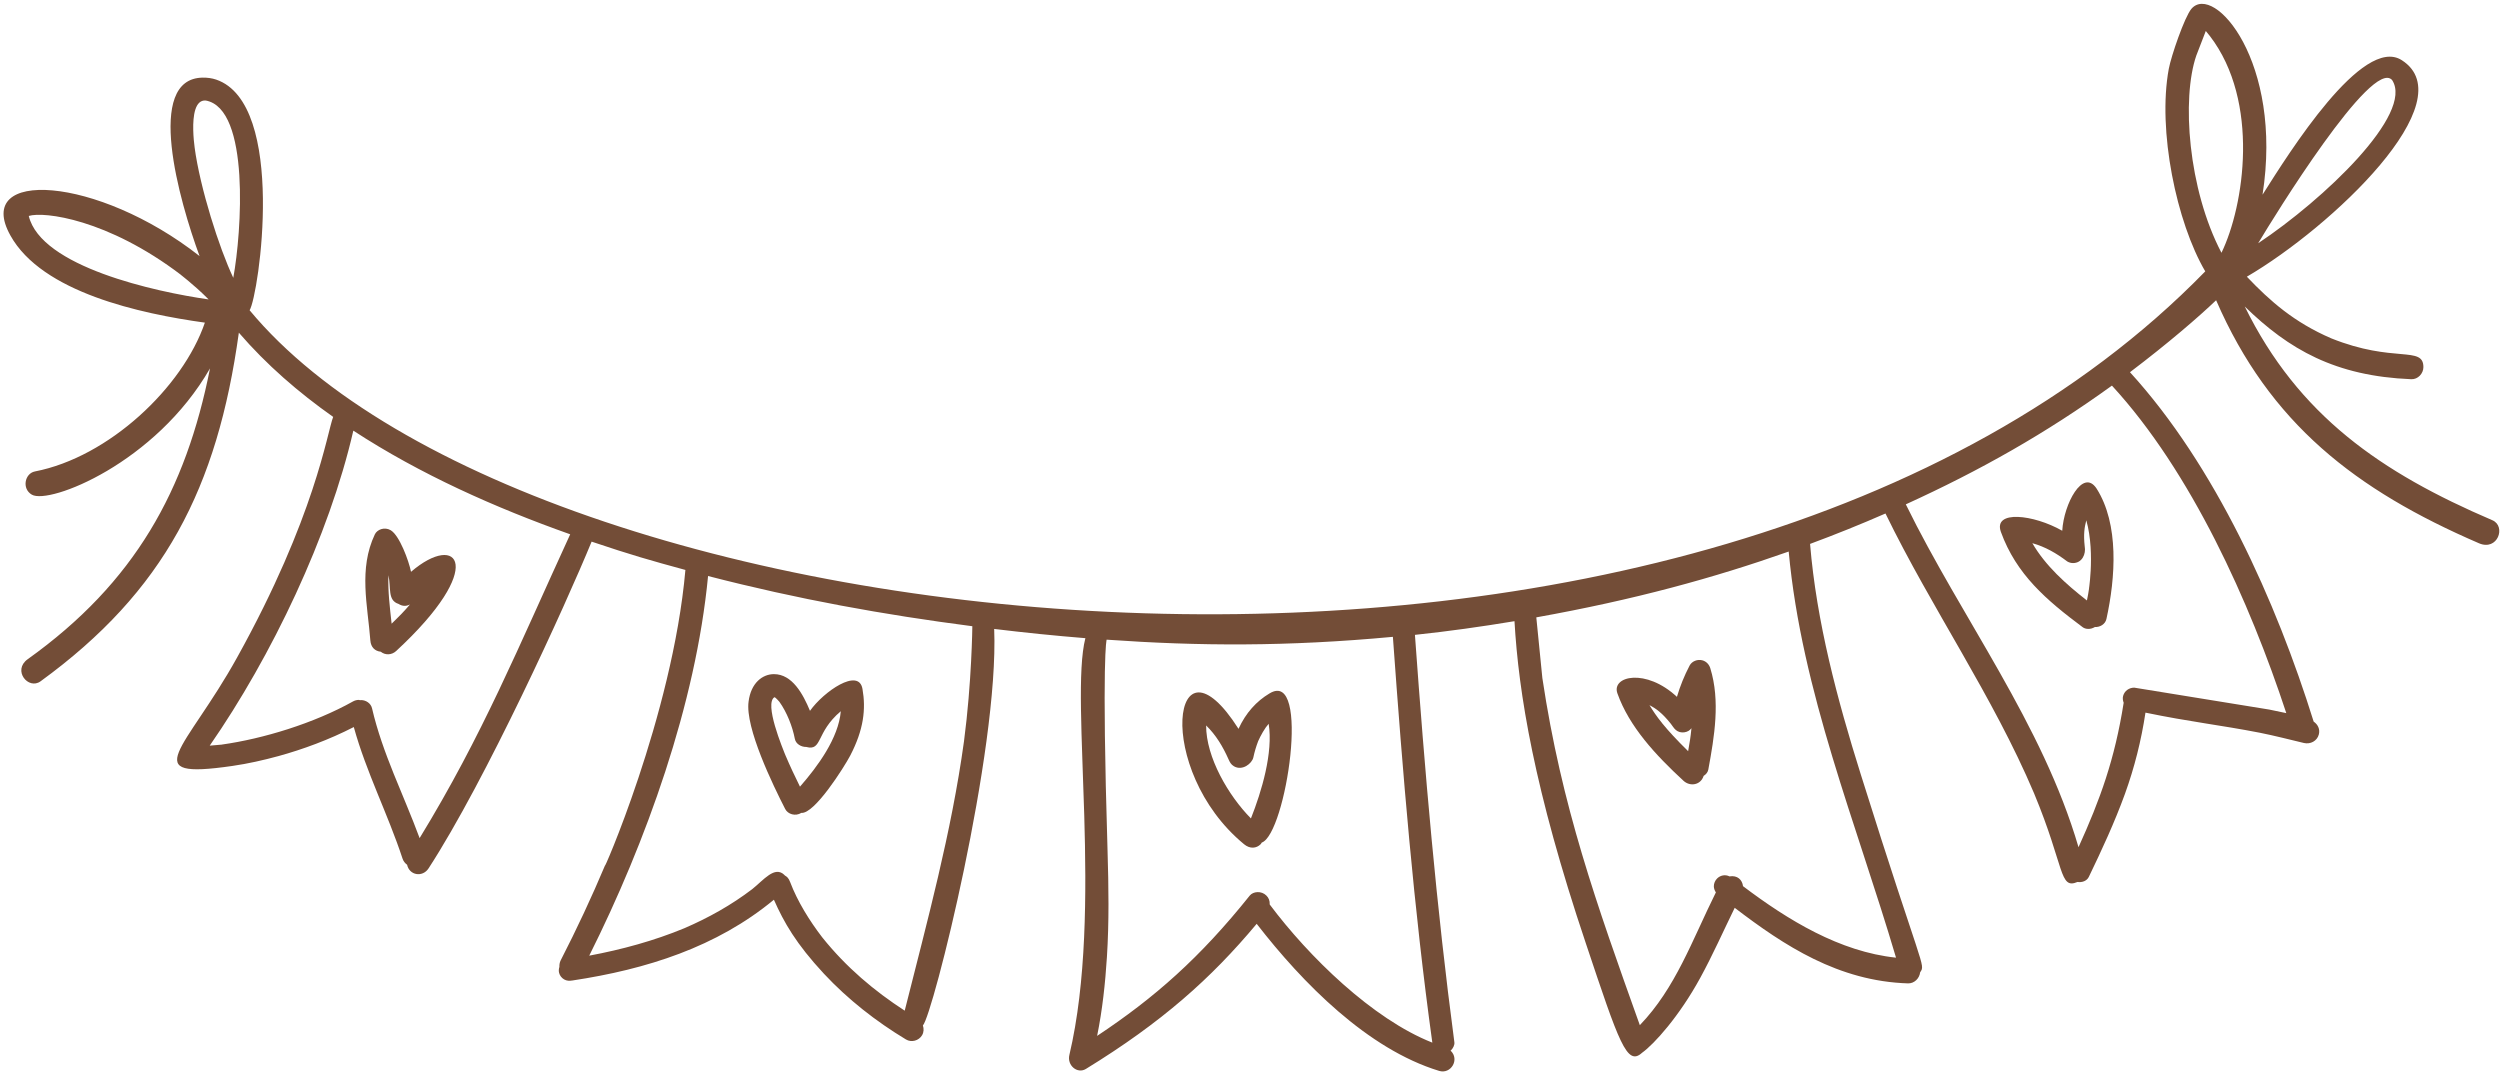 <svg width="220" height="95" viewBox="0 0 220 95" fill="none" xmlns="http://www.w3.org/2000/svg">
<path d="M193.274 4.892C193.275 4.89 194.109 2.728 194.109 2.728C194.253 2.893 194.363 3.035 194.498 3.206C194.49 3.195 194.481 3.183 194.471 3.171C198.889 8.938 197.493 18.12 195.489 22.246C192.543 16.619 191.975 8.664 193.274 4.892ZM210.506 7.045C212.454 10.014 204.485 17.567 198.718 21.407C200.099 19.091 208.747 5.046 210.506 7.045ZM201.194 62.755C200.695 62.645 200.194 62.538 199.695 62.442C199.691 62.441 187.815 60.513 187.815 60.513C187.374 60.513 186.963 60.781 186.835 61.238C186.779 61.439 186.811 61.65 186.883 61.843C186.095 66.838 184.813 70.359 182.909 74.554C179.725 63.674 172.663 54.479 167.711 44.383C174.246 41.403 180.033 38.138 185.85 33.934C192.822 41.508 197.974 52.971 201.194 62.755ZM166.85 84.274C161.914 83.759 157.345 80.977 153.385 77.982C153.319 77.431 152.899 77.003 152.195 77.122C151.803 76.926 151.375 77.038 151.105 77.308C150.922 77.491 150.818 77.74 150.818 77.996C150.818 78.171 150.889 78.37 150.997 78.53C148.882 82.8 147.455 86.938 144.305 90.215C140.475 79.495 137.419 70.947 135.729 59.678C135.767 60.071 135.195 54.328 135.195 54.328C143.799 52.785 150.801 50.866 157.405 48.536C158.549 60.892 163.362 72.46 166.85 84.274ZM126.045 91.752C120.766 89.668 115.162 84.175 111.734 79.594C111.753 79.258 111.638 79.004 111.442 78.81C111.002 78.368 110.278 78.442 109.979 78.81C105.61 84.275 101.601 87.806 96.547 91.158C97.011 88.871 97.262 86.534 97.409 84.213C97.606 81.124 97.559 78.025 97.466 74.931C96.939 57.626 97.385 56.291 97.385 56.291C105.51 56.864 113.246 56.908 122.574 56.042C123.435 67.97 124.407 79.9 126.045 91.752ZM84.831 65.237C83.729 73.27 81.586 81.093 79.615 88.939C76.939 87.202 74.475 85.136 72.347 82.474C71.239 81.031 70.177 79.323 69.534 77.626C69.397 77.269 69.265 77.153 69.059 77.037C69.051 77.027 69.049 77.016 69.041 77.008C68.179 76.146 67.198 77.448 66.193 78.246C64.363 79.642 62.358 80.762 60.247 81.674C57.547 82.795 54.722 83.559 51.853 84.098C56.849 74.117 61.233 61.958 62.31 50.69C70.258 52.742 77.766 54.095 85.566 55.108C85.566 55.108 85.515 60.05 84.831 65.237ZM36.926 73.755C35.522 69.947 33.657 66.303 32.738 62.327C32.637 61.89 32.203 61.607 31.771 61.607C31.742 61.607 31.714 61.615 31.686 61.618C31.649 61.614 31.618 61.591 31.581 61.591C31.407 61.591 31.23 61.635 31.069 61.724C27.621 63.655 23.143 65.014 19.522 65.522C19.603 65.507 19.746 65.519 18.455 65.617C23.909 57.755 28.967 47.162 31.093 37.897C36.975 41.736 43.585 44.683 50.178 47.019C45.613 56.951 42.466 64.697 36.926 73.755ZM2.531 19.003C3.865 18.594 9.466 19.273 15.93 24.192C15.703 24.038 17.03 25.003 18.358 26.349C13.663 25.68 3.605 23.475 2.531 19.003ZM17.122 12.95C17.402 14.543 16.202 8.688 18.109 8.846C22.017 9.562 21.265 20.445 20.529 24.448C19.287 21.828 17.607 16.558 17.122 12.95ZM219.33 45.781C209.531 41.586 202.259 36.57 197.537 26.97C201.422 30.758 205.506 33.1 212.191 33.371C212.774 33.398 213.259 32.871 213.259 32.309C213.259 30.395 210.667 31.991 205.149 29.774C201.887 28.364 199.789 26.519 197.723 24.35C205.195 19.983 216.954 8.863 211.349 5.291C207.909 3.101 201.465 13.398 199.103 17.134C200.93 5.431 194.817 -1.517 192.847 0.774C192.245 1.478 191.057 4.946 190.853 6.059C189.847 11.453 191.53 19.571 194.062 23.881C149.741 69.344 47.03 57.518 21.966 27.302C22.783 25.968 25.25 9.124 19.018 7.003C18.651 6.878 18.234 6.824 17.841 6.831C12.705 6.893 15.775 17.686 17.561 22.534C8.546 15.459 -2.385 14.805 0.914 20.719C3.693 25.729 12.342 27.603 18.029 28.392C16.079 34.094 9.571 40.23 3.066 41.489C2.187 41.663 1.897 43.002 2.801 43.53C4.331 44.425 13.693 40.758 18.481 32.419C16.359 43.124 11.875 51.267 2.433 58.013C1.073 58.996 2.497 60.735 3.569 59.955C14.454 52.035 19.123 42.959 21.019 29.276C23.446 32.093 26.274 34.541 29.319 36.687C28.795 38.02 27.753 45.456 20.865 57.859C16.326 66.052 11.885 68.647 20.454 67.402C21.825 67.204 23.178 66.897 24.517 66.532C26.627 65.951 28.957 65.099 31.134 63.98C32.23 67.954 34.139 71.648 35.425 75.562C35.499 75.788 35.646 75.967 35.825 76.099C36.026 77.034 37.181 77.228 37.71 76.422C42.729 68.704 49.814 53.145 52.062 47.664C55.555 48.84 57.241 49.318 60.315 50.155C59.185 63.019 52.775 77.423 53.271 76.09C52.067 78.95 50.755 81.757 49.338 84.516C49.246 84.701 49.221 84.895 49.227 85.088C49.174 85.26 49.154 85.443 49.202 85.617C49.265 85.858 49.426 86.061 49.639 86.186C49.879 86.326 50.109 86.322 50.374 86.283C56.895 85.299 63.069 83.342 68.103 79.175C68.982 81.159 70.043 83.038 72.507 85.689C74.613 87.945 77.086 89.882 79.722 91.47C80.206 91.767 80.862 91.579 81.143 91.1C81.301 90.83 81.309 90.519 81.214 90.242C82.079 89.353 87.915 66.103 87.489 55.347C90.158 55.67 92.833 55.944 95.513 56.159C94.11 61.638 97.123 80.07 94.106 92.832C93.883 93.767 94.815 94.52 95.553 94.07C102.234 89.97 106.579 86.1 110.589 81.296C114.63 86.513 120.35 92.322 126.649 94.24C127.671 94.55 128.485 93.239 127.646 92.45C127.662 92.436 127.683 92.431 127.699 92.415C127.861 92.254 128.017 91.967 127.986 91.728C126.403 79.819 125.379 67.849 124.514 55.868C127.447 55.558 130.367 55.147 133.275 54.664C133.633 60.938 135.001 69.471 139.546 82.989C142.481 91.767 143.17 93.863 144.503 92.643C145.553 91.898 147.778 89.436 149.629 86.039C150.725 84.034 151.65 81.942 152.655 79.888C157.019 83.226 161.789 86.349 167.911 86.538C168.462 86.552 168.914 86.094 168.973 85.563C169.47 84.831 169.187 85.491 163.745 68.136C161.677 61.547 159.853 54.718 159.286 47.864C161.523 47.036 163.737 46.143 165.922 45.188C169.994 53.556 175.369 61.239 179.002 69.822C181.714 76.347 181.202 78.296 182.822 77.612C183.206 77.677 183.642 77.531 183.817 77.166C184.971 74.77 186.087 72.365 186.994 69.865C187.834 67.543 188.433 65.15 188.801 62.712C192.726 63.525 195.377 63.802 198.873 64.483C200.174 64.743 201.461 65.076 202.753 65.385C203.315 65.514 203.898 65.213 204.054 64.644C204.183 64.175 203.97 63.752 203.602 63.501C200.311 52.941 194.933 40.958 187.437 32.754C190.789 30.218 193.503 27.872 195.018 26.422C199.731 37.263 207.291 43.119 218.149 47.807C219.795 48.517 220.563 46.314 219.33 45.781Z" fill="#734D37"/>
<path d="M108.102 66.8C108.223 67.072 108.325 67.276 108.585 67.431C109.33 67.868 110.175 67.184 110.293 66.66C110.398 66.167 110.539 65.687 110.719 65.22C110.939 64.726 111.29 64.088 111.642 63.692C112.05 66.21 111.023 69.658 110.082 72.022C108.101 70.018 106.131 66.64 106.139 63.84C107.006 64.683 107.607 65.691 108.102 66.8ZM109.475 74.29C110.003 74.73 110.571 74.658 110.939 74.29C110.979 74.251 110.999 74.195 111.033 74.147C113.17 73.41 115.381 58.783 111.71 61.026C110.575 61.703 109.635 62.726 108.99 64.138C103.157 54.971 101.501 67.719 109.475 74.29Z" fill="#734D37"/>
<path d="M70.398 69.226C69.95 68.322 69.518 67.408 69.126 66.479C69.158 66.562 69.194 66.64 69.225 66.724C68.816 65.738 67.242 61.908 68.153 61.352C68.186 61.371 68.219 61.391 68.253 61.412C68.371 61.519 68.481 61.634 68.584 61.755C69.24 62.667 69.738 63.931 69.944 65.01C70.028 65.468 70.505 65.738 70.95 65.732C72.385 66.119 71.772 64.455 73.99 62.588C73.794 64.95 71.953 67.452 70.398 69.226ZM71.279 62.554C70.666 61.075 69.719 59.324 68.108 59.324C67.091 59.324 66.082 60.108 65.876 61.734C65.553 64.028 68.045 69.138 69.096 71.192C69.333 71.655 69.996 71.859 70.518 71.534C71.671 71.647 74.277 67.522 74.82 66.492C76.01 64.204 76.209 62.395 75.898 60.627C75.574 58.72 72.48 60.855 71.279 62.554Z" fill="#734D37"/>
<path d="M34.463 54.886C34.307 53.464 34.129 52.043 34.179 50.618C34.431 51.691 34.077 52.832 35.071 53.144C35.415 53.363 35.757 53.363 36.079 53.191C35.575 53.788 35.027 54.346 34.463 54.886ZM36.17 50.32C35.974 49.348 35.155 47.114 34.378 46.658C33.834 46.342 33.189 46.598 32.987 47.022C31.538 50.079 32.358 53.28 32.591 56.366C32.637 56.962 33.001 57.299 33.505 57.351C33.91 57.679 34.479 57.644 34.859 57.292C42.907 49.855 40.327 46.751 36.17 50.32Z" fill="#734D37"/>
<path d="M145.152 62.05C145.704 62.337 146.254 62.719 147.026 63.683C147.094 63.776 147.162 63.87 147.229 63.963C147.381 64.182 147.557 64.349 147.818 64.422C148.078 64.489 148.354 64.453 148.584 64.322C148.686 64.262 148.773 64.177 148.848 64.083C148.753 65.026 148.718 65.132 148.556 66.105C146.493 64.076 145.746 63.03 145.152 62.05ZM148.689 58.563C148.225 59.449 147.85 60.371 147.57 61.323C144.838 58.775 141.798 59.489 142.329 61.01C143.365 63.937 145.701 66.455 148.152 68.713C148.72 69.234 149.658 69.103 149.92 68.278C150.125 68.15 150.29 67.962 150.334 67.714C150.866 64.808 151.397 61.694 150.506 58.803C150.402 58.47 150.158 58.205 149.814 58.11C149.393 57.994 148.896 58.176 148.689 58.563Z" fill="#734D37"/>
<path d="M178.846 47.8C179.989 48.118 180.975 48.694 181.921 49.41C182.082 49.503 182.249 49.55 182.431 49.55C183.21 49.55 183.587 48.776 183.453 48.062C183.337 47.022 183.433 46.391 183.595 45.786C184.446 48.816 183.686 52.588 183.849 51.718C183.766 52.316 183.754 52.267 183.649 52.842C181.778 51.384 179.993 49.774 178.846 47.8ZM181.478 46.706C178.942 45.264 175.394 44.866 176.077 46.804C177.438 50.558 180.095 52.822 183.285 55.2C183.525 55.371 183.941 55.422 184.349 55.179C184.797 55.202 185.262 54.934 185.365 54.474C186.165 50.84 186.497 46.126 184.495 42.988C183.294 41.171 181.611 44.35 181.478 46.706Z" fill="#734D37"/>
</svg>
